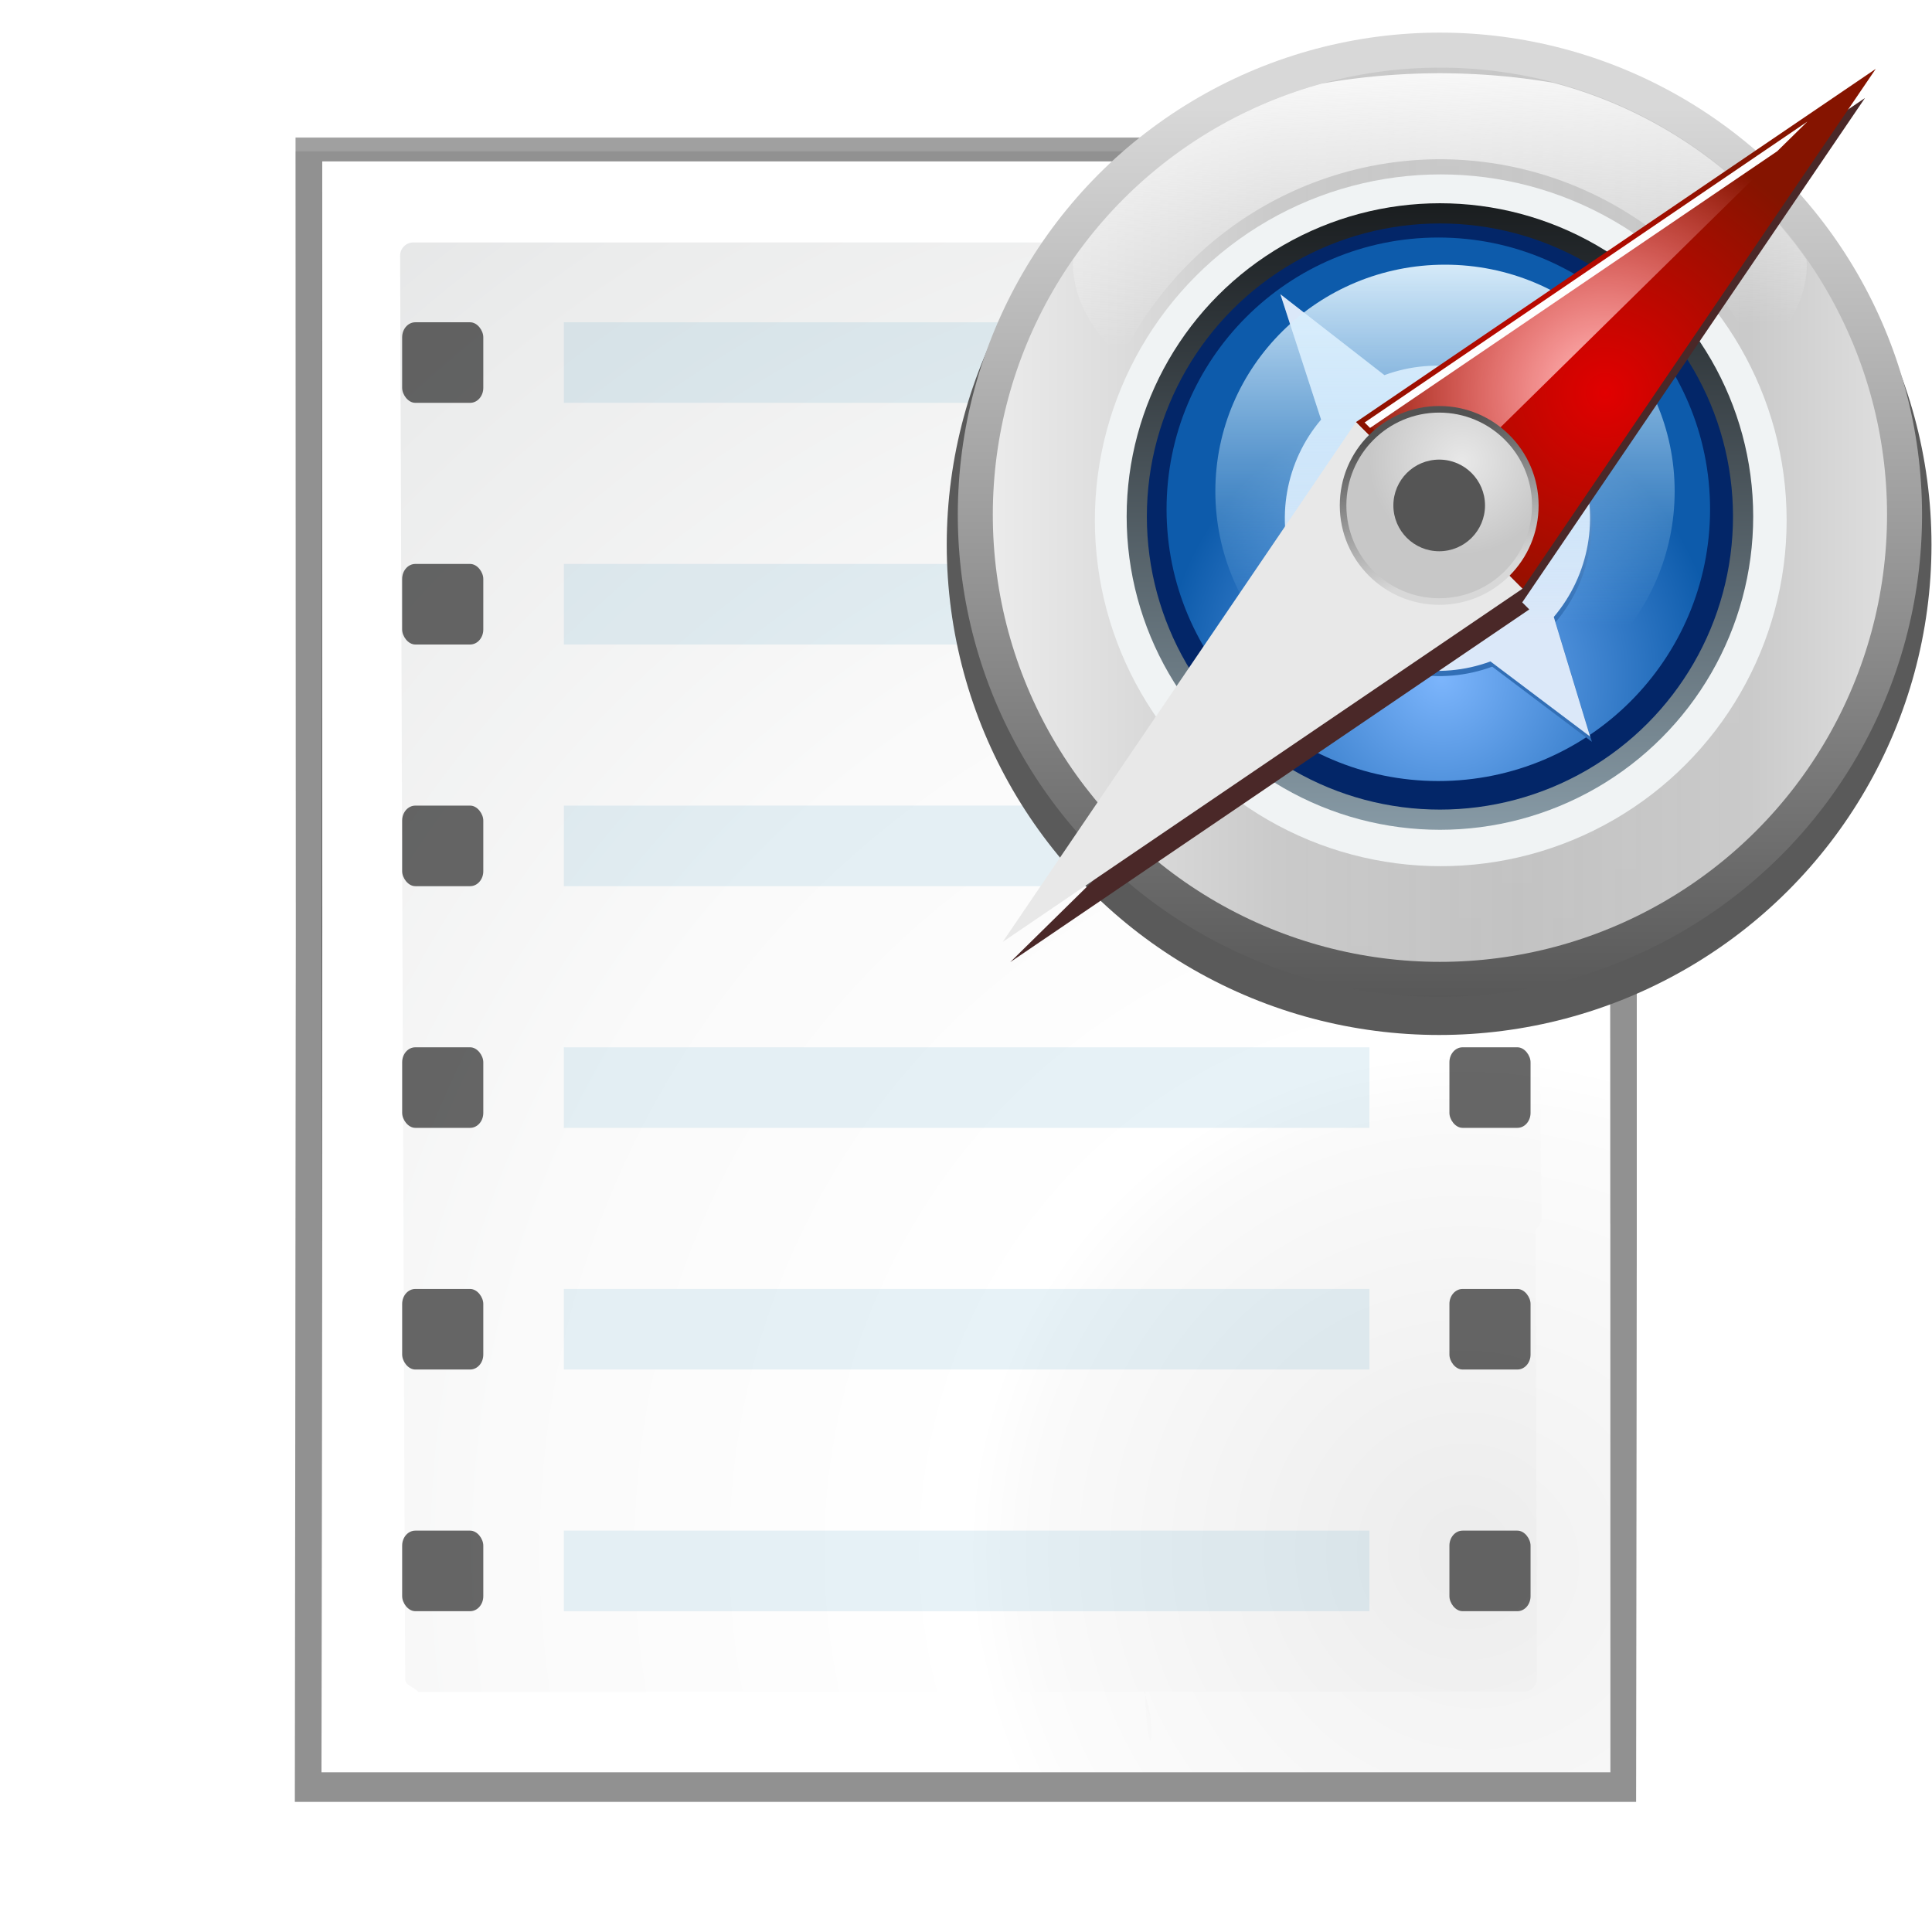 <svg enable-background="new 0 0 128 128" height="24" viewBox="0 0 24 24" width="24" xmlns="http://www.w3.org/2000/svg" xmlns:xlink="http://www.w3.org/1999/xlink"><filter id="a" color-interpolation-filters="sRGB" height="1.121" width="1.119" x="-.06" y="-.06"><feGaussianBlur stdDeviation=".825"/></filter><linearGradient id="b" gradientUnits="userSpaceOnUse" x1="24.782" x2="24.782" xlink:href="#c" y1="297.659" y2="279.829"/><linearGradient id="c"><stop offset="0" stop-color="#525252"/><stop offset="1" stop-color="#d8d8d8"/></linearGradient><linearGradient id="d" gradientUnits="userSpaceOnUse" x1="15.897" x2="32.987" y1="287.619" y2="287.619"><stop offset="0" stop-color="#ebebeb"/><stop offset=".316" stop-color="#cacaca"/><stop offset=".587" stop-color="#c7c7c7" stop-opacity=".956"/><stop offset=".846" stop-color="#cacaca"/><stop offset="1" stop-color="#dedede"/></linearGradient><filter id="e" color-interpolation-filters="sRGB" height="1.024" width="1.024" x="-.012" y="-.012"><feGaussianBlur stdDeviation=".128"/></filter><linearGradient id="f" gradientUnits="userSpaceOnUse" x1="24.701" x2="24.733" y1="281.364" y2="294.219"><stop offset="0" stop-color="#171a1c"/><stop offset="1" stop-color="#8ca0ac"/></linearGradient><radialGradient id="g" cx="63.029" cy="288.187" gradientUnits="userSpaceOnUse" r="11.437"><stop offset="0" stop-color="#7cb5fc"/><stop offset="1" stop-color="#0d5bab"/></radialGradient><filter id="h" color-interpolation-filters="sRGB" height="1.024" width="1.024" x="-.012" y="-.012"><feGaussianBlur stdDeviation=".112"/></filter><filter id="i" color-interpolation-filters="sRGB" height="1.024" width="1.024" x="-.012" y="-.012"><feGaussianBlur stdDeviation=".087"/></filter><linearGradient id="j" gradientTransform="matrix(.41 0 0 .437 -1.244 164.528)" gradientUnits="userSpaceOnUse" x1="63.5" x2="63.5" y1="269.897" y2="286.495"><stop offset="0" stop-color="#e3f3fd"/><stop offset="1" stop-color="#a3d8f9" stop-opacity="0"/></linearGradient><linearGradient id="k" gradientUnits="userSpaceOnUse" x1="24.47" x2="24.67" y1="278.725" y2="284.199"><stop offset="0" stop-color="#fcfcfc"/><stop offset="1" stop-color="#fcfcfc" stop-opacity="0"/></linearGradient><radialGradient id="l" cx="67.733" cy="277.95" gradientTransform="matrix(-.481 0 0 -.481 54.944 422.867)" gradientUnits="userSpaceOnUse" r="7.575"><stop offset="0" stop-color="#bfbfbf"/><stop offset="1" stop-color="#dfdfdf" stop-opacity="0"/></radialGradient><filter id="m" color-interpolation-filters="sRGB" height="1.048" width="1.048" x="-.024" y="-.024"><feGaussianBlur stdDeviation=".948"/></filter><radialGradient id="n" cx="21.273" cy="276.883" gradientUnits="userSpaceOnUse" r="6.795"><stop offset="0" stop-color="#e10000"/><stop offset="1" stop-color="#851400"/></radialGradient><radialGradient id="o" cx="21.273" cy="276.883" gradientUnits="userSpaceOnUse" r="6.795"><stop offset="0" stop-color="#ffbfbf"/><stop offset="1" stop-color="#ffbfbf" stop-opacity="0"/></radialGradient><linearGradient id="p" gradientUnits="userSpaceOnUse" x1="16.526" x2="17.476" xlink:href="#c" y1="277.832" y2="281.63"/><radialGradient id="q" cx="17.527" cy="278.682" gradientUnits="userSpaceOnUse" r="2.427"><stop offset="0" stop-color="#e8e8e8"/><stop offset="1" stop-color="#c7c7c7"/></radialGradient><filter id="r" color-interpolation-filters="sRGB" height="1.088" width="1.061" x="-.03" y="-.044"><feGaussianBlur stdDeviation=".62"/></filter><radialGradient id="s" cx="102" cy="112.305" gradientTransform="matrix(.948 0 0 .951 3.324 5.274)" gradientUnits="userSpaceOnUse" r="139.559"><stop offset="0" stop-color="#ececec"/><stop offset=".236" stop-color="#fafafa"/><stop offset=".272" stop-color="#fff"/><stop offset=".531" stop-color="#fafafa"/><stop offset=".845" stop-color="#ebecec"/><stop offset="1" stop-color="#e1e2e3"/></radialGradient><radialGradient id="t" cx="100.81" cy="112.935" gradientUnits="userSpaceOnUse" r="135.188"><stop offset="0" stop-color="#f1f1f1"/><stop offset=".243" stop-color="#fcfcfc"/><stop offset=".272" stop-color="#fff"/></radialGradient><filter id="u"><feGaussianBlur stdDeviation="1.039"/></filter><filter id="v"><feGaussianBlur stdDeviation=".501"/></filter><g transform="matrix(.172 0 0 .172 .994 -0)"><g stroke-width="1.006"><path d="m15.566 10.928.02 56.699-.069 62.51h.041 61.684 35.143l.049-40.752v-43.516-34.941h-35.143-61.684z" filter="url(#u)" opacity=".307"/><path d="m15.566 9.959.021 57.428-.071 62.75h.041 61.684 35.143l.049-40.752v-43.516-35.91z" filter="url(#u)" opacity=".307"/><path d="m15.566 9.928.02 57.199-.069 63.01h.041 61.684 35.143l.049-40.752v-44.516-34.941h-35.143-61.684z" filter="url(#u)" opacity=".553"/></g><path d="m24.906 10.673-.035 115.981 58.676-0c.53 0 1.039-.211 1.414-.586l31.533-37.558c.375-.375.586-.884.586-1.414l.081-76.424z" filter="url(#v)" opacity=".896" transform="matrix(1.009 0 0 1.003 -7.642 .93)"/><path d="m17.488 11.639.008 55.275-.057 61.086h.016 59.256 33.818l-.009-61.086.059-55.275h-33.819-59.256z" fill="url(#t)"/><path d="m24.066 17.512c-.522 0-.947.427-.947.951l.162 48.369.202 54.416c0 .524.623.541.947.951h.322 52.1c1.117 3.122.231 6.031.074-.016l27.35-.008c.523 0 .947-.427.947-.951l-.098-32.422.156-.152c.177-.178.277-.422.277-.672l-.213-21.146.213-21.146c0-.25-.1-.496-.277-.674l-.156-.152-.266-26.375c0-.524-.424-.951-.947-.951l-27.354-.008c-.024-.002-.046-.014-.07-.014h-52.1z" fill="url(#s)"/><g fill="#4c9ac3" fill-opacity=".509" fill-rule="evenodd"><path d="m34.944 75.639h58.181v5.818h-58.181z" opacity=".268"/><path d="m34.944 93.093h58.181v5.818h-58.181z" opacity=".268"/><path d="m34.944 110.547h58.181v5.818h-58.181z" opacity=".268"/></g><g fill="#2d2d2d" fill-opacity=".72"><rect height="5.818" rx=".95" ry="1.081" width="5.86" x="23.266" y="23.276"/><rect height="5.818" rx=".95" ry="1.081" width="5.86" x="23.266" y="40.73"/><rect height="5.818" rx=".95" ry="1.081" width="5.86" x="23.266" y="58.184"/><rect height="5.818" rx=".95" ry="1.081" width="5.86" x="23.266" y="75.639"/><rect height="5.818" rx=".95" ry="1.081" width="5.86" x="23.266" y="93.093"/><rect height="5.818" rx=".95" ry="1.081" width="5.86" x="23.266" y="110.547"/></g><g fill="#4c9ac3" fill-opacity=".509" fill-rule="evenodd"><path d="m34.944 23.276h58.181v5.818h-58.181z" opacity=".268"/><path d="m34.944 40.73h58.181v5.818h-58.181z" opacity=".268"/><path d="m34.944 58.184h58.181v5.818h-58.181z" opacity=".268"/></g><g fill="#2d2d2d" fill-opacity=".72"><rect height="5.818" rx=".95" ry="1.081" width="5.86" x="98.902" y="23.276"/><rect height="5.818" rx=".95" ry="1.081" width="5.86" x="98.902" y="40.73"/><rect height="5.818" rx=".95" ry="1.081" width="5.86" x="98.902" y="58.184"/><rect height="5.818" rx=".95" ry="1.081" width="5.86" x="98.902" y="75.639"/><rect height="5.818" rx=".95" ry="1.081" width="5.86" x="98.902" y="93.093"/><rect height="5.818" rx=".95" ry="1.081" width="5.86" x="98.902" y="110.547"/></g></g><g transform="matrix(.65 0 0 .65 2 -180.558)"><ellipse cx="62.895" cy="281.049" fill="#5a5a5a" filter="url(#a)" rx="16.596" ry="16.407" transform="matrix(.567 0 0 .571 -11.235 127.714)"/><circle cx="24.442" cy="287.619" fill="url(#b)" r="9.214"/><circle cx="24.442" cy="287.619" fill="url(#d)" r="8.545"/><circle cx="62.895" cy="281.238" fill="#f0f3f4" filter="url(#e)" r="12.786" transform="matrix(.517 0 0 .517 -8.059 142.325)"/><circle cx="24.442" cy="287.653" fill="url(#f)" r="5.987"/><circle cx="24.442" cy="287.653" fill="#032668" r="5.601"/><circle cx="62.895" cy="281.238" fill="url(#g)" filter="url(#h)" r="11.169" transform="matrix(.465 0 0 .465 -4.835 156.739)"/><path d="m68.953 290.281-1.443-4.753c1.416-1.67 1.823-3.973 1.065-6.027l2.979-3.969-4.746 1.453c-1.67-1.416-3.973-1.823-6.027-1.064l-4.135-3.215 1.618 4.982c-1.416 1.67-1.823 3.972-1.065 6.026l-2.986 3.96 4.753-1.443c1.67 1.416 3.973 1.823 6.027 1.065zm-3.669-5.25c-1.891 1.324-4.496.864-5.82-1.026-1.324-1.891-.864-4.496 1.026-5.82 1.891-1.324 4.496-.865 5.82 1.026 1.324 1.891.864 4.497-1.026 5.82z" fill="#326fb6" filter="url(#i)" transform="matrix(.481 0 0 .481 -5.82 152.333)"/><g transform="matrix(.185 .185 -.185 .185 47.747 208.855)"><path d="m169.106 279.563-8.056-4.303c-.33-4.012-2.795-7.536-6.451-9.22l-1.287-9.035-4.282 8.06c-4.012.33-7.535 2.796-9.219 6.452l-9.556 1.195 8.581 4.374c.33 4.012 2.795 7.535 6.451 9.219l1.267 9.031 4.303-8.056c4.012-.33 7.535-2.795 9.22-6.451zm-11.596-2.056c-.737 4.179-4.723 6.97-8.902 6.233-4.179-.737-6.97-4.722-6.233-8.901.737-4.179 4.722-6.97 8.901-6.233 4.18.737 6.97 4.722 6.233 8.902z" fill="#dbe8f9"/><path d="m566.443 16.883a31.567 31.567 0 0 0 -31.568 31.568 31.567 31.567 0 0 0 31.568 31.566 31.567 31.567 0 0 0 31.566-31.566 31.567 31.567 0 0 0 -31.566-31.568zm0 2.525a29.042 29.042 0 0 1 29.041 29.043 29.042 29.042 0 0 1 -29.041 29.041 29.042 29.042 0 0 1 -29.043-29.041 29.042 29.042 0 0 1 29.043-29.043z" fill="#f7fcfe" transform="matrix(.265 0 0 .265 0 263.133)"/></g><ellipse cx="24.539" cy="287.171" fill="url(#j)" rx="4.389" ry="4.331"/><path d="m24.442 279.181a7.013 3.64 0 0 0 -2.257.198 8.545 8.545 0 0 0 -4.75 3.356 7.013 3.64 0 0 0 -.006.087 7.013 3.64 0 0 0 .926 1.798 6.794 6.794 0 0 1 6.087-3.795 6.794 6.794 0 0 1 6.092 3.795 7.013 3.64 0 0 0 .921-1.798 7.013 3.64 0 0 0 -.008-.079 8.545 8.545 0 0 0 -4.838-3.379 7.013 3.64 0 0 0 -2.167-.183z" fill="url(#k)"/><path d="m18.56 293.668 7.289-4.953-1.116-1.116z" fill="url(#l)"/><g transform="matrix(.731 0 0 .731 12.05 82.883)"><path d="m285.033 23.582-57.256 38.908 10.09 10.092-47.125 46.326 57.258-38.908-.777-.777z" fill="#4a2828" filter="url(#m)" transform="matrix(.237 0 0 .237 -39.488 263.592)"/><path d="m28.346 268.42-13.59 9.235 4.355 4.355z" fill="url(#n)"/><path d="m5.521 291.245 9.235-13.59 4.355 4.355z" fill="#e8e8e8"/><path d="m26.657 269.806-11.593 7.879 1.775 1.773z" fill="url(#o)"/><circle cx="16.933" cy="279.833" fill="url(#p)" r="2.599"/><circle cx="16.933" cy="279.833" fill="url(#q)" r="2.427"/><circle cx="16.933" cy="279.833" fill="#555" r="1.198"/><path d="m278.682 26.182-48.846 33.197.602.6 44.918-30.527z" fill="#fefefe" filter="url(#r)" transform="matrix(.237 0 0 .237 -39.488 263.592)"/></g></g></svg>